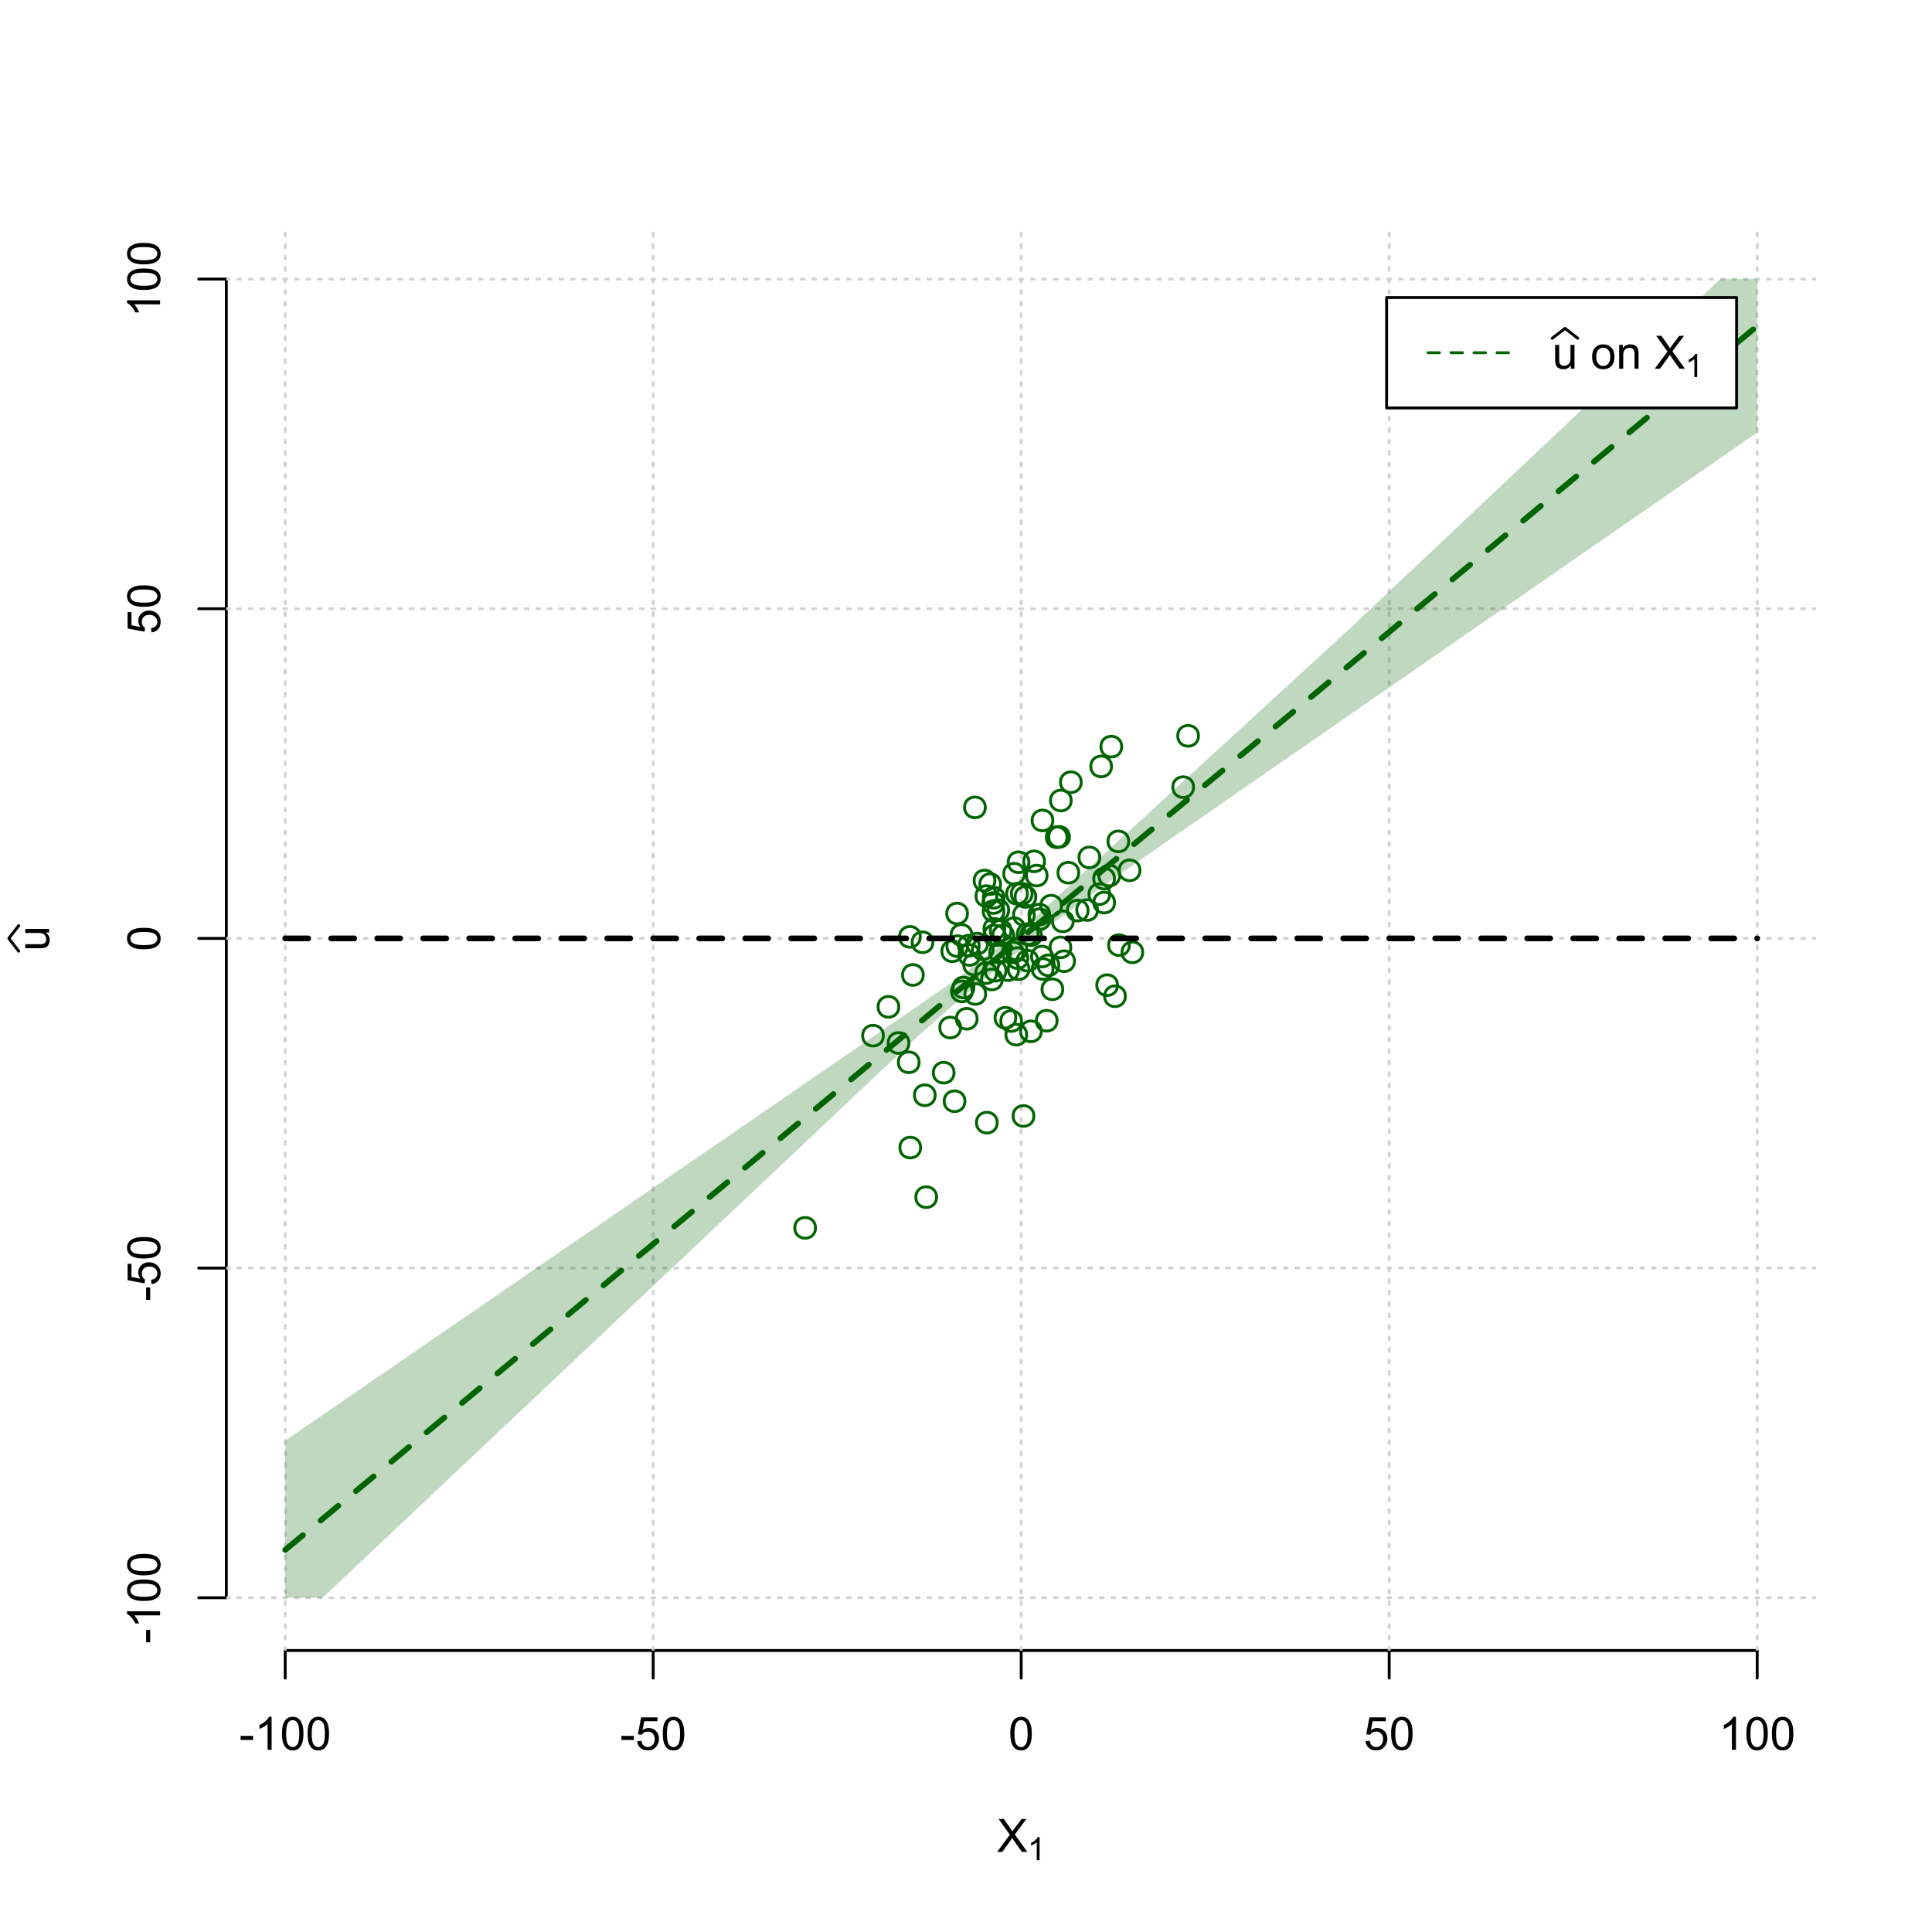 <?xml version="1.0" encoding="UTF-8"?>
<svg xmlns="http://www.w3.org/2000/svg" xmlns:xlink="http://www.w3.org/1999/xlink" width="504pt" height="504pt" viewBox="0 0 504 504" version="1.1">
<defs>
<g>
<symbol overflow="visible" id="glyph0-0">
<path style="stroke:none;" d="M 1.5 0 L 1.5 -7.5 L 7.5 -7.5 L 7.5 0 Z M 1.688 -0.188 L 7.312 -0.188 L 7.312 -7.312 L 1.688 -7.312 Z M 1.688 -0.188 "/>
</symbol>
<symbol overflow="visible" id="glyph0-1">
<path style="stroke:none;" d="M 0.055 0 L 3.375 -4.477 L 0.445 -8.59 L 1.797 -8.59 L 3.359 -6.387 C 3.68 -5.93 3.91 -5.578 4.047 -5.332 C 4.238 -5.645 4.465 -5.969 4.727 -6.312 L 6.457 -8.59 L 7.695 -8.59 L 4.676 -4.539 L 7.93 0 L 6.523 0 L 4.359 -3.062 C 4.238 -3.238 4.113 -3.43 3.984 -3.641 C 3.789 -3.324 3.652 -3.109 3.574 -2.992 L 1.418 0 Z M 0.055 0 "/>
</symbol>
<symbol overflow="visible" id="glyph0-2">
<path style="stroke:none;" d="M 0.383 -2.578 L 0.383 -3.641 L 3.621 -3.641 L 3.621 -2.578 Z M 0.383 -2.578 "/>
</symbol>
<symbol overflow="visible" id="glyph0-3">
<path style="stroke:none;" d="M 4.469 0 L 3.414 0 L 3.414 -6.719 C 3.16 -6.477 2.828 -6.234 2.414 -5.996 C 2 -5.75 1.629 -5.57 1.305 -5.449 L 1.305 -6.469 C 1.895 -6.742 2.41 -7.078 2.852 -7.477 C 3.293 -7.871 3.605 -8.254 3.789 -8.625 L 4.469 -8.625 Z M 4.469 0 "/>
</symbol>
<symbol overflow="visible" id="glyph0-4">
<path style="stroke:none;" d="M 0.5 -4.234 C 0.496 -5.246 0.602 -6.062 0.812 -6.688 C 1.02 -7.305 1.328 -7.785 1.742 -8.121 C 2.148 -8.457 2.668 -8.625 3.297 -8.625 C 3.758 -8.625 4.164 -8.531 4.512 -8.348 C 4.855 -8.16 5.141 -7.891 5.371 -7.543 C 5.594 -7.191 5.773 -6.766 5.906 -6.266 C 6.035 -5.762 6.098 -5.086 6.102 -4.234 C 6.098 -3.227 5.996 -2.414 5.789 -1.797 C 5.578 -1.176 5.266 -0.695 4.859 -0.359 C 4.445 -0.02 3.926 0.145 3.297 0.148 C 2.465 0.145 1.816 -0.148 1.348 -0.742 C 0.781 -1.457 0.496 -2.621 0.5 -4.234 Z M 1.582 -4.234 C 1.582 -2.824 1.746 -1.887 2.074 -1.418 C 2.402 -0.949 2.809 -0.715 3.297 -0.719 C 3.777 -0.715 4.184 -0.949 4.52 -1.422 C 4.848 -1.887 5.016 -2.824 5.016 -4.234 C 5.016 -5.648 4.848 -6.59 4.52 -7.055 C 4.184 -7.516 3.773 -7.746 3.289 -7.75 C 2.801 -7.746 2.414 -7.543 2.125 -7.137 C 1.762 -6.613 1.582 -5.645 1.582 -4.234 Z M 1.582 -4.234 "/>
</symbol>
<symbol overflow="visible" id="glyph0-5">
<path style="stroke:none;" d="M 0.5 -2.25 L 1.605 -2.344 C 1.684 -1.805 1.871 -1.398 2.176 -1.125 C 2.473 -0.852 2.836 -0.715 3.258 -0.719 C 3.766 -0.715 4.195 -0.906 4.547 -1.293 C 4.898 -1.672 5.074 -2.18 5.074 -2.82 C 5.074 -3.414 4.902 -3.891 4.566 -4.242 C 4.227 -4.59 3.785 -4.762 3.242 -4.766 C 2.898 -4.762 2.594 -4.684 2.32 -4.531 C 2.047 -4.375 1.832 -4.176 1.676 -3.93 L 0.688 -4.062 L 1.516 -8.473 L 5.789 -8.473 L 5.789 -7.465 L 2.359 -7.465 L 1.898 -5.156 C 2.414 -5.516 2.953 -5.695 3.523 -5.695 C 4.27 -5.695 4.902 -5.434 5.422 -4.914 C 5.934 -4.395 6.191 -3.727 6.195 -2.914 C 6.191 -2.133 5.965 -1.461 5.516 -0.898 C 4.961 -0.199 4.211 0.145 3.258 0.148 C 2.477 0.145 1.836 -0.07 1.344 -0.508 C 0.844 -0.941 0.562 -1.523 0.5 -2.25 Z M 0.5 -2.25 "/>
</symbol>
<symbol overflow="visible" id="glyph0-6">
<path style="stroke:none;" d="M 4.867 0 L 4.867 -0.914 C 4.379 -0.211 3.723 0.141 2.895 0.141 C 2.527 0.141 2.184 0.07 1.867 -0.07 C 1.547 -0.211 1.309 -0.387 1.156 -0.602 C 1 -0.812 0.895 -1.074 0.832 -1.383 C 0.785 -1.59 0.762 -1.918 0.766 -2.367 L 0.766 -6.223 L 1.82 -6.223 L 1.82 -2.773 C 1.816 -2.219 1.84 -1.848 1.887 -1.656 C 1.949 -1.379 2.09 -1.16 2.309 -1.004 C 2.523 -0.84 2.789 -0.762 3.105 -0.766 C 3.418 -0.762 3.715 -0.844 3.996 -1.008 C 4.273 -1.172 4.469 -1.391 4.586 -1.672 C 4.699 -1.949 4.758 -2.355 4.758 -2.891 L 4.758 -6.223 L 5.812 -6.223 L 5.812 0 Z M 4.867 0 "/>
</symbol>
<symbol overflow="visible" id="glyph0-7">
<path style="stroke:none;" d=""/>
</symbol>
<symbol overflow="visible" id="glyph0-8">
<path style="stroke:none;" d="M 0.398 -3.109 C 0.398 -4.262 0.719 -5.117 1.359 -5.672 C 1.895 -6.133 2.547 -6.363 3.316 -6.363 C 4.172 -6.363 4.871 -6.082 5.414 -5.52 C 5.953 -4.957 6.223 -4.184 6.227 -3.199 C 6.223 -2.398 6.102 -1.766 5.867 -1.309 C 5.625 -0.848 5.277 -0.492 4.82 -0.238 C 4.359 0.016 3.859 0.141 3.316 0.141 C 2.441 0.141 1.734 -0.137 1.203 -0.695 C 0.664 -1.254 0.398 -2.059 0.398 -3.109 Z M 1.484 -3.109 C 1.48 -2.309 1.656 -1.711 2.004 -1.32 C 2.348 -0.922 2.785 -0.727 3.316 -0.727 C 3.84 -0.727 4.273 -0.926 4.621 -1.324 C 4.969 -1.723 5.145 -2.328 5.145 -3.148 C 5.145 -3.914 4.969 -4.496 4.617 -4.895 C 4.266 -5.289 3.832 -5.488 3.316 -5.492 C 2.785 -5.488 2.348 -5.293 2.004 -4.898 C 1.656 -4.5 1.48 -3.902 1.484 -3.109 Z M 1.484 -3.109 "/>
</symbol>
<symbol overflow="visible" id="glyph0-9">
<path style="stroke:none;" d="M 0.789 0 L 0.789 -6.223 L 1.742 -6.223 L 1.742 -5.336 C 2.195 -6.02 2.855 -6.363 3.719 -6.363 C 4.09 -6.363 4.434 -6.293 4.754 -6.16 C 5.066 -6.023 5.305 -5.848 5.461 -5.633 C 5.617 -5.41 5.727 -5.152 5.789 -4.852 C 5.828 -4.656 5.848 -4.312 5.848 -3.828 L 5.848 0 L 4.793 0 L 4.793 -3.785 C 4.793 -4.215 4.75 -4.535 4.668 -4.75 C 4.586 -4.961 4.441 -5.129 4.234 -5.258 C 4.023 -5.383 3.777 -5.449 3.5 -5.449 C 3.047 -5.449 2.66 -5.305 2.332 -5.02 C 2.004 -4.734 1.84 -4.195 1.844 -3.398 L 1.844 0 Z M 0.789 0 "/>
</symbol>
<symbol overflow="visible" id="glyph1-0">
<path style="stroke:none;" d="M 1.051 0 L 1.051 -5.25 L 5.25 -5.25 L 5.25 0 Z M 1.18 -0.133 L 5.117 -0.133 L 5.117 -5.117 L 1.18 -5.117 Z M 1.18 -0.133 "/>
</symbol>
<symbol overflow="visible" id="glyph1-1">
<path style="stroke:none;" d="M 3.129 0 L 2.391 0 L 2.391 -4.703 C 2.211 -4.531 1.977 -4.363 1.691 -4.195 C 1.398 -4.023 1.141 -3.895 0.914 -3.812 L 0.914 -4.527 C 1.328 -4.719 1.688 -4.953 1.996 -5.234 C 2.305 -5.508 2.523 -5.777 2.652 -6.039 L 3.129 -6.039 Z M 3.129 0 "/>
</symbol>
<symbol overflow="visible" id="glyph2-0">
<path style="stroke:none;" d="M 0 -1.5 L -7.5 -1.5 L -7.5 -7.5 L 0 -7.5 Z M -0.188 -1.688 L -0.188 -7.312 L -7.312 -7.312 L -7.312 -1.688 Z M -0.188 -1.688 "/>
</symbol>
<symbol overflow="visible" id="glyph2-1">
<path style="stroke:none;" d="M 0 -4.867 L -0.914 -4.867 C -0.211 -4.379 0.141 -3.723 0.141 -2.895 C 0.141 -2.527 0.07 -2.184 -0.07 -1.867 C -0.211 -1.547 -0.387 -1.309 -0.598 -1.156 C -0.809 -1 -1.07 -0.895 -1.383 -0.832 C -1.59 -0.789 -1.918 -0.766 -2.367 -0.77 L -6.223 -0.77 L -6.223 -1.824 L -2.773 -1.824 C -2.219 -1.82 -1.848 -1.844 -1.656 -1.887 C -1.379 -1.949 -1.16 -2.09 -1.004 -2.309 C -0.84 -2.523 -0.762 -2.789 -0.766 -3.105 C -0.762 -3.418 -0.844 -3.715 -1.008 -3.996 C -1.172 -4.273 -1.391 -4.469 -1.672 -4.586 C -1.945 -4.699 -2.352 -4.758 -2.887 -4.758 L -6.223 -4.758 L -6.223 -5.812 L 0 -5.812 Z M 0 -4.867 "/>
</symbol>
<symbol overflow="visible" id="glyph2-2">
<path style="stroke:none;" d="M -2.578 -0.383 L -3.641 -0.383 L -3.641 -3.621 L -2.578 -3.621 Z M -2.578 -0.383 "/>
</symbol>
<symbol overflow="visible" id="glyph2-3">
<path style="stroke:none;" d="M 0 -4.469 L 0 -3.414 L -6.719 -3.418 C -6.477 -3.16 -6.234 -2.828 -5.996 -2.418 C -5.75 -2.004 -5.57 -1.633 -5.449 -1.309 L -6.469 -1.309 C -6.742 -1.895 -7.078 -2.41 -7.477 -2.852 C -7.871 -3.293 -8.254 -3.605 -8.625 -3.793 L -8.625 -4.473 Z M 0 -4.469 "/>
</symbol>
<symbol overflow="visible" id="glyph2-4">
<path style="stroke:none;" d="M -4.234 -0.5 C -5.246 -0.496 -6.062 -0.602 -6.688 -0.812 C -7.305 -1.02 -7.785 -1.328 -8.121 -1.742 C -8.457 -2.152 -8.625 -2.672 -8.625 -3.301 C -8.625 -3.758 -8.531 -4.164 -8.348 -4.512 C -8.16 -4.859 -7.891 -5.145 -7.543 -5.371 C -7.191 -5.594 -6.766 -5.773 -6.266 -5.906 C -5.762 -6.035 -5.086 -6.098 -4.234 -6.102 C -3.223 -6.098 -2.41 -5.996 -1.793 -5.789 C -1.176 -5.578 -0.695 -5.266 -0.359 -4.859 C -0.02 -4.445 0.145 -3.926 0.148 -3.297 C 0.145 -2.465 -0.148 -1.816 -0.742 -1.348 C -1.457 -0.781 -2.621 -0.496 -4.234 -0.5 Z M -4.234 -1.582 C -2.824 -1.582 -1.887 -1.746 -1.418 -2.074 C -0.949 -2.402 -0.715 -2.809 -0.719 -3.297 C -0.715 -3.777 -0.949 -4.184 -1.422 -4.52 C -1.887 -4.848 -2.824 -5.016 -4.234 -5.016 C -5.648 -5.016 -6.59 -4.848 -7.055 -4.52 C -7.516 -4.188 -7.746 -3.777 -7.75 -3.289 C -7.746 -2.801 -7.543 -2.414 -7.137 -2.129 C -6.613 -1.762 -5.645 -1.582 -4.234 -1.582 Z M -4.234 -1.582 "/>
</symbol>
<symbol overflow="visible" id="glyph2-5">
<path style="stroke:none;" d="M -2.25 -0.5 L -2.344 -1.605 C -1.805 -1.684 -1.398 -1.871 -1.125 -2.176 C -0.852 -2.473 -0.715 -2.836 -0.719 -3.258 C -0.715 -3.766 -0.906 -4.195 -1.293 -4.547 C -1.672 -4.898 -2.18 -5.074 -2.816 -5.074 C -3.414 -5.074 -3.891 -4.902 -4.242 -4.566 C -4.59 -4.227 -4.762 -3.785 -4.766 -3.242 C -4.762 -2.898 -4.684 -2.594 -4.531 -2.32 C -4.375 -2.047 -4.176 -1.832 -3.93 -1.676 L -4.062 -0.688 L -8.473 -1.52 L -8.473 -5.789 L -7.465 -5.789 L -7.465 -2.363 L -5.156 -1.898 C -5.516 -2.414 -5.695 -2.953 -5.695 -3.523 C -5.695 -4.27 -5.434 -4.902 -4.914 -5.422 C -4.395 -5.934 -3.727 -6.191 -2.91 -6.195 C -2.133 -6.191 -1.461 -5.965 -0.895 -5.516 C -0.199 -4.961 0.145 -4.211 0.148 -3.258 C 0.145 -2.477 -0.07 -1.836 -0.508 -1.344 C -0.941 -0.848 -1.523 -0.566 -2.25 -0.5 Z M -2.25 -0.5 "/>
</symbol>
</g>
<clipPath id="clip1">
  <path d="M 74 59.039 L 75 59.039 L 75 430.559 L 74 430.559 Z M 74 59.039 "/>
</clipPath>
<clipPath id="clip2">
  <path d="M 170 59.039 L 171 59.039 L 171 430.559 L 170 430.559 Z M 170 59.039 "/>
</clipPath>
<clipPath id="clip3">
  <path d="M 266 59.039 L 267 59.039 L 267 430.559 L 266 430.559 Z M 266 59.039 "/>
</clipPath>
<clipPath id="clip4">
  <path d="M 362 59.039 L 363 59.039 L 363 430.559 L 362 430.559 Z M 362 59.039 "/>
</clipPath>
<clipPath id="clip5">
  <path d="M 458 59.039 L 459 59.039 L 459 430.559 L 458 430.559 Z M 458 59.039 "/>
</clipPath>
<clipPath id="clip6">
  <path d="M 59.039 416 L 473.758 416 L 473.758 418 L 59.039 418 Z M 59.039 416 "/>
</clipPath>
<clipPath id="clip7">
  <path d="M 59.039 330 L 473.758 330 L 473.758 332 L 59.039 332 Z M 59.039 330 "/>
</clipPath>
<clipPath id="clip8">
  <path d="M 59.039 244 L 473.758 244 L 473.758 246 L 59.039 246 Z M 59.039 244 "/>
</clipPath>
<clipPath id="clip9">
  <path d="M 59.039 158 L 473.758 158 L 473.758 160 L 59.039 160 Z M 59.039 158 "/>
</clipPath>
<clipPath id="clip10">
  <path d="M 59.039 72 L 473.758 72 L 473.758 74 L 59.039 74 Z M 59.039 72 "/>
</clipPath>
</defs>
<g id="surface5916">
<rect x="0" y="0" width="504" height="504" style="fill:rgb(100%,100%,100%);fill-opacity:1;stroke:none;"/>
<g style="fill:rgb(0%,0%,0%);fill-opacity:1;">
  <use xlink:href="#glyph0-1" x="260.062" y="483.102"/>
</g>
<g style="fill:rgb(0%,0%,0%);fill-opacity:1;">
  <use xlink:href="#glyph1-1" x="268.066" y="485.281"/>
</g>
<g style="fill:rgb(0%,0%,0%);fill-opacity:1;">
  <use xlink:href="#glyph2-1" x="12.82" y="248.137"/>
</g>
<path style="fill:none;stroke-width:0.75;stroke-linecap:round;stroke-linejoin:round;stroke:rgb(0%,0%,0%);stroke-opacity:1;stroke-miterlimit:10;" d="M 4.879 248.137 L 2.301 244.801 L 4.879 241.465 "/>
<path style="fill:none;stroke-width:0.75;stroke-linecap:round;stroke-linejoin:round;stroke:rgb(0%,0%,0%);stroke-opacity:1;stroke-miterlimit:10;" d="M 74.398 430.559 L 458.398 430.559 "/>
<path style="fill:none;stroke-width:0.75;stroke-linecap:round;stroke-linejoin:round;stroke:rgb(0%,0%,0%);stroke-opacity:1;stroke-miterlimit:10;" d="M 74.398 430.559 L 74.398 437.762 "/>
<path style="fill:none;stroke-width:0.75;stroke-linecap:round;stroke-linejoin:round;stroke:rgb(0%,0%,0%);stroke-opacity:1;stroke-miterlimit:10;" d="M 170.398 430.559 L 170.398 437.762 "/>
<path style="fill:none;stroke-width:0.75;stroke-linecap:round;stroke-linejoin:round;stroke:rgb(0%,0%,0%);stroke-opacity:1;stroke-miterlimit:10;" d="M 266.398 430.559 L 266.398 437.762 "/>
<path style="fill:none;stroke-width:0.75;stroke-linecap:round;stroke-linejoin:round;stroke:rgb(0%,0%,0%);stroke-opacity:1;stroke-miterlimit:10;" d="M 362.398 430.559 L 362.398 437.762 "/>
<path style="fill:none;stroke-width:0.75;stroke-linecap:round;stroke-linejoin:round;stroke:rgb(0%,0%,0%);stroke-opacity:1;stroke-miterlimit:10;" d="M 458.398 430.559 L 458.398 437.762 "/>
<g style="fill:rgb(0%,0%,0%);fill-opacity:1;">
  <use xlink:href="#glyph0-2" x="62.391" y="456.48"/>
  <use xlink:href="#glyph0-3" x="66.387" y="456.48"/>
  <use xlink:href="#glyph0-4" x="73.061" y="456.48"/>
  <use xlink:href="#glyph0-4" x="79.734" y="456.48"/>
</g>
<g style="fill:rgb(0%,0%,0%);fill-opacity:1;">
  <use xlink:href="#glyph0-2" x="161.727" y="456.48"/>
  <use xlink:href="#glyph0-5" x="165.723" y="456.48"/>
  <use xlink:href="#glyph0-4" x="172.396" y="456.48"/>
</g>
<g style="fill:rgb(0%,0%,0%);fill-opacity:1;">
  <use xlink:href="#glyph0-4" x="263.062" y="456.48"/>
</g>
<g style="fill:rgb(0%,0%,0%);fill-opacity:1;">
  <use xlink:href="#glyph0-5" x="355.727" y="456.48"/>
  <use xlink:href="#glyph0-4" x="362.4" y="456.48"/>
</g>
<g style="fill:rgb(0%,0%,0%);fill-opacity:1;">
  <use xlink:href="#glyph0-3" x="448.387" y="456.48"/>
  <use xlink:href="#glyph0-4" x="455.061" y="456.48"/>
  <use xlink:href="#glyph0-4" x="461.734" y="456.48"/>
</g>
<path style="fill:none;stroke-width:0.75;stroke-linecap:round;stroke-linejoin:round;stroke:rgb(0%,0%,0%);stroke-opacity:1;stroke-miterlimit:10;" d="M 59.039 416.801 L 59.039 72.801 "/>
<path style="fill:none;stroke-width:0.75;stroke-linecap:round;stroke-linejoin:round;stroke:rgb(0%,0%,0%);stroke-opacity:1;stroke-miterlimit:10;" d="M 59.039 416.801 L 51.84 416.801 "/>
<path style="fill:none;stroke-width:0.75;stroke-linecap:round;stroke-linejoin:round;stroke:rgb(0%,0%,0%);stroke-opacity:1;stroke-miterlimit:10;" d="M 59.039 330.801 L 51.84 330.801 "/>
<path style="fill:none;stroke-width:0.75;stroke-linecap:round;stroke-linejoin:round;stroke:rgb(0%,0%,0%);stroke-opacity:1;stroke-miterlimit:10;" d="M 59.039 244.801 L 51.84 244.801 "/>
<path style="fill:none;stroke-width:0.75;stroke-linecap:round;stroke-linejoin:round;stroke:rgb(0%,0%,0%);stroke-opacity:1;stroke-miterlimit:10;" d="M 59.039 158.801 L 51.84 158.801 "/>
<path style="fill:none;stroke-width:0.75;stroke-linecap:round;stroke-linejoin:round;stroke:rgb(0%,0%,0%);stroke-opacity:1;stroke-miterlimit:10;" d="M 59.039 72.801 L 51.84 72.801 "/>
<g style="fill:rgb(0%,0%,0%);fill-opacity:1;">
  <use xlink:href="#glyph2-2" x="41.762" y="428.809"/>
  <use xlink:href="#glyph2-3" x="41.762" y="424.812"/>
  <use xlink:href="#glyph2-4" x="41.762" y="418.139"/>
  <use xlink:href="#glyph2-4" x="41.762" y="411.465"/>
</g>
<g style="fill:rgb(0%,0%,0%);fill-opacity:1;">
  <use xlink:href="#glyph2-2" x="41.762" y="339.473"/>
  <use xlink:href="#glyph2-5" x="41.762" y="335.477"/>
  <use xlink:href="#glyph2-4" x="41.762" y="328.803"/>
</g>
<g style="fill:rgb(0%,0%,0%);fill-opacity:1;">
  <use xlink:href="#glyph2-4" x="41.762" y="248.137"/>
</g>
<g style="fill:rgb(0%,0%,0%);fill-opacity:1;">
  <use xlink:href="#glyph2-5" x="41.762" y="165.473"/>
  <use xlink:href="#glyph2-4" x="41.762" y="158.799"/>
</g>
<g style="fill:rgb(0%,0%,0%);fill-opacity:1;">
  <use xlink:href="#glyph2-3" x="41.762" y="82.812"/>
  <use xlink:href="#glyph2-4" x="41.762" y="76.139"/>
  <use xlink:href="#glyph2-4" x="41.762" y="69.465"/>
</g>
<g clip-path="url(#clip1)" clip-rule="nonzero">
<path style="fill:none;stroke-width:0.75;stroke-linecap:round;stroke-linejoin:round;stroke:rgb(82.745%,82.745%,82.745%);stroke-opacity:1;stroke-dasharray:0.75,2.25;stroke-miterlimit:10;" d="M 74.398 430.559 L 74.398 59.039 "/>
</g>
<g clip-path="url(#clip2)" clip-rule="nonzero">
<path style="fill:none;stroke-width:0.75;stroke-linecap:round;stroke-linejoin:round;stroke:rgb(82.745%,82.745%,82.745%);stroke-opacity:1;stroke-dasharray:0.75,2.25;stroke-miterlimit:10;" d="M 170.398 430.559 L 170.398 59.039 "/>
</g>
<g clip-path="url(#clip3)" clip-rule="nonzero">
<path style="fill:none;stroke-width:0.75;stroke-linecap:round;stroke-linejoin:round;stroke:rgb(82.745%,82.745%,82.745%);stroke-opacity:1;stroke-dasharray:0.75,2.25;stroke-miterlimit:10;" d="M 266.398 430.559 L 266.398 59.039 "/>
</g>
<g clip-path="url(#clip4)" clip-rule="nonzero">
<path style="fill:none;stroke-width:0.75;stroke-linecap:round;stroke-linejoin:round;stroke:rgb(82.745%,82.745%,82.745%);stroke-opacity:1;stroke-dasharray:0.75,2.25;stroke-miterlimit:10;" d="M 362.398 430.559 L 362.398 59.039 "/>
</g>
<g clip-path="url(#clip5)" clip-rule="nonzero">
<path style="fill:none;stroke-width:0.75;stroke-linecap:round;stroke-linejoin:round;stroke:rgb(82.745%,82.745%,82.745%);stroke-opacity:1;stroke-dasharray:0.75,2.25;stroke-miterlimit:10;" d="M 458.398 430.559 L 458.398 59.039 "/>
</g>
<g clip-path="url(#clip6)" clip-rule="nonzero">
<path style="fill:none;stroke-width:0.75;stroke-linecap:round;stroke-linejoin:round;stroke:rgb(82.745%,82.745%,82.745%);stroke-opacity:1;stroke-dasharray:0.75,2.25;stroke-miterlimit:10;" d="M 59.039 416.801 L 473.762 416.801 "/>
</g>
<g clip-path="url(#clip7)" clip-rule="nonzero">
<path style="fill:none;stroke-width:0.75;stroke-linecap:round;stroke-linejoin:round;stroke:rgb(82.745%,82.745%,82.745%);stroke-opacity:1;stroke-dasharray:0.75,2.25;stroke-miterlimit:10;" d="M 59.039 330.801 L 473.762 330.801 "/>
</g>
<g clip-path="url(#clip8)" clip-rule="nonzero">
<path style="fill:none;stroke-width:0.75;stroke-linecap:round;stroke-linejoin:round;stroke:rgb(82.745%,82.745%,82.745%);stroke-opacity:1;stroke-dasharray:0.75,2.25;stroke-miterlimit:10;" d="M 59.039 244.801 L 473.762 244.801 "/>
</g>
<g clip-path="url(#clip9)" clip-rule="nonzero">
<path style="fill:none;stroke-width:0.75;stroke-linecap:round;stroke-linejoin:round;stroke:rgb(82.745%,82.745%,82.745%);stroke-opacity:1;stroke-dasharray:0.75,2.25;stroke-miterlimit:10;" d="M 59.039 158.801 L 473.762 158.801 "/>
</g>
<g clip-path="url(#clip10)" clip-rule="nonzero">
<path style="fill:none;stroke-width:0.75;stroke-linecap:round;stroke-linejoin:round;stroke:rgb(82.745%,82.745%,82.745%);stroke-opacity:1;stroke-dasharray:0.75,2.25;stroke-miterlimit:10;" d="M 59.039 72.801 L 473.762 72.801 "/>
</g>
<path style=" stroke:none;fill-rule:nonzero;fill:rgb(0%,39.216%,0%);fill-opacity:0.251;" d="M 74.398 416.801 L 74.398 375.824 L 76.32 374.504 L 78.238 373.184 L 80.16 371.863 L 82.078 370.547 L 85.922 367.906 L 87.84 366.586 L 89.762 365.266 L 91.68 363.949 L 93.602 362.629 L 95.52 361.309 L 97.441 359.988 L 99.359 358.668 L 101.281 357.352 L 103.199 356.031 L 105.121 354.711 L 107.039 353.391 L 108.961 352.07 L 110.879 350.754 L 112.801 349.434 L 114.719 348.113 L 116.641 346.793 L 118.559 345.473 L 120.48 344.156 L 122.398 342.836 L 124.32 341.516 L 126.238 340.195 L 128.16 338.875 L 130.078 337.559 L 133.922 334.918 L 135.84 333.598 L 137.762 332.277 L 139.68 330.957 L 141.602 329.641 L 143.52 328.32 L 145.441 327 L 147.359 325.68 L 149.281 324.359 L 151.199 323.043 L 153.121 321.723 L 155.039 320.402 L 156.961 319.082 L 158.879 317.762 L 160.801 316.445 L 162.719 315.125 L 164.641 313.805 L 166.559 312.484 L 168.48 311.164 L 170.398 309.848 L 172.32 308.527 L 174.238 307.207 L 176.16 305.887 L 178.078 304.566 L 180 303.25 L 181.922 301.93 L 183.84 300.609 L 185.762 299.289 L 187.68 297.969 L 189.602 296.652 L 191.52 295.332 L 193.441 294.012 L 195.359 292.691 L 197.281 291.371 L 199.199 290.051 L 201.121 288.734 L 203.039 287.414 L 204.961 286.094 L 206.879 284.773 L 208.801 283.453 L 210.719 282.137 L 212.641 280.816 L 214.559 279.496 L 216.48 278.176 L 218.398 276.855 L 220.32 275.539 L 222.238 274.219 L 224.16 272.898 L 226.078 271.578 L 228 270.258 L 229.922 268.941 L 231.84 267.621 L 233.762 266.301 L 235.68 264.98 L 237.602 263.66 L 239.52 262.344 L 241.441 261.023 L 243.359 259.703 L 245.281 258.383 L 247.199 257.062 L 249.121 255.746 L 251.039 254.336 L 252.961 252.84 L 254.879 251.344 L 256.801 249.848 L 258.719 248.352 L 260.641 246.855 L 262.559 245.355 L 264.48 243.859 L 266.398 242.363 L 268.32 240.84 L 270.238 239.078 L 272.16 237.316 L 274.078 235.555 L 276 233.797 L 277.922 232.035 L 279.84 230.273 L 281.762 228.512 L 283.68 226.754 L 285.602 224.992 L 287.52 223.23 L 289.441 221.469 L 291.359 219.711 L 293.281 217.949 L 295.199 216.188 L 297.121 214.426 L 299.039 212.668 L 300.961 210.906 L 302.879 209.145 L 304.801 207.383 L 306.719 205.625 L 308.641 203.863 L 310.559 202.102 L 312.48 200.34 L 314.398 198.582 L 316.32 196.82 L 318.238 195.059 L 320.16 193.297 L 322.078 191.539 L 325.922 188.016 L 327.84 186.254 L 329.762 184.496 L 331.68 182.734 L 333.602 180.973 L 335.52 179.211 L 337.441 177.453 L 339.359 175.691 L 341.281 173.93 L 343.199 172.168 L 345.121 170.41 L 347.039 168.648 L 348.961 166.887 L 350.879 165.125 L 352.801 163.336 L 354.719 161.523 L 356.641 159.711 L 358.559 157.898 L 360.48 156.09 L 362.398 154.277 L 364.32 152.465 L 366.238 150.652 L 368.16 148.844 L 370.078 147.031 L 373.922 143.406 L 375.84 141.594 L 377.762 139.785 L 379.68 137.973 L 381.602 136.16 L 383.52 134.348 L 385.441 132.539 L 387.359 130.727 L 389.281 128.914 L 391.199 127.102 L 393.121 125.289 L 395.039 123.48 L 396.961 121.668 L 398.879 119.855 L 400.801 118.043 L 402.719 116.23 L 404.641 114.422 L 406.559 112.609 L 408.48 110.797 L 410.398 108.984 L 412.32 107.176 L 414.238 105.363 L 416.16 103.551 L 418.078 101.738 L 420 99.926 L 421.922 98.117 L 423.84 96.305 L 425.762 94.492 L 427.68 92.68 L 429.602 90.867 L 431.52 89.059 L 433.441 87.246 L 435.359 85.434 L 437.281 83.621 L 439.199 81.812 L 441.121 80 L 443.039 78.188 L 444.961 76.375 L 446.879 74.562 L 448.801 72.801 L 458.398 72.801 L 458.398 112.836 L 456.48 114.164 L 454.559 115.496 L 452.641 116.824 L 450.719 118.156 L 448.801 119.484 L 446.879 120.812 L 444.961 122.145 L 443.039 123.473 L 441.121 124.805 L 439.199 126.133 L 437.281 127.465 L 435.359 128.793 L 433.441 130.125 L 431.52 131.453 L 429.602 132.785 L 427.68 134.113 L 425.762 135.445 L 423.84 136.773 L 421.922 138.105 L 420 139.434 L 418.078 140.766 L 416.16 142.094 L 414.238 143.426 L 412.32 144.754 L 410.398 146.082 L 408.48 147.414 L 406.559 148.742 L 404.641 150.074 L 402.719 151.402 L 400.801 152.734 L 398.879 154.062 L 396.961 155.395 L 395.039 156.723 L 393.121 158.055 L 391.199 159.383 L 389.281 160.715 L 387.359 162.043 L 385.441 163.375 L 383.52 164.703 L 381.602 166.035 L 379.68 167.363 L 377.762 168.695 L 375.84 170.023 L 373.922 171.352 L 372 172.684 L 370.078 174.012 L 368.16 175.344 L 366.238 176.672 L 364.32 178.004 L 362.398 179.332 L 360.48 180.664 L 358.559 181.992 L 356.641 183.324 L 354.719 184.652 L 352.801 185.984 L 350.879 187.312 L 348.961 188.645 L 347.039 189.973 L 345.121 191.305 L 343.199 192.633 L 341.281 193.965 L 339.359 195.293 L 337.441 196.621 L 335.52 197.953 L 333.602 199.281 L 331.68 200.613 L 329.762 201.941 L 327.84 203.273 L 325.922 204.602 L 324 205.934 L 322.078 207.262 L 320.16 208.594 L 318.238 209.922 L 316.32 211.254 L 314.398 212.582 L 312.48 213.914 L 310.559 215.242 L 308.641 216.574 L 306.719 217.902 L 304.801 219.234 L 302.879 220.562 L 300.961 221.895 L 299.039 223.223 L 297.121 224.551 L 295.199 225.883 L 293.281 227.211 L 291.359 228.543 L 289.441 229.941 L 287.52 231.355 L 285.602 232.773 L 283.68 234.188 L 281.762 235.605 L 279.84 237.02 L 277.922 238.434 L 276 239.852 L 274.078 241.309 L 272.16 242.879 L 270.238 244.445 L 268.32 246.016 L 266.398 247.586 L 264.48 249.152 L 262.559 250.723 L 260.641 252.289 L 258.719 253.859 L 256.801 255.43 L 254.879 256.996 L 252.961 258.566 L 251.039 260.137 L 249.121 261.77 L 247.199 263.465 L 245.281 265.156 L 243.359 266.852 L 241.441 268.547 L 239.52 270.238 L 237.602 272.035 L 235.68 273.848 L 233.762 275.656 L 231.84 277.469 L 229.922 279.281 L 226.078 282.906 L 224.16 284.715 L 222.238 286.527 L 220.32 288.34 L 218.398 290.152 L 216.48 291.965 L 214.559 293.773 L 212.641 295.586 L 210.719 297.398 L 208.801 299.211 L 206.879 301.02 L 204.961 302.832 L 203.039 304.645 L 201.121 306.457 L 199.199 308.27 L 197.281 310.078 L 195.359 311.891 L 193.441 313.703 L 191.52 315.516 L 189.602 317.328 L 187.68 319.137 L 185.762 320.949 L 183.84 322.762 L 181.922 324.574 L 180 326.383 L 178.078 328.195 L 176.16 330.008 L 174.238 331.82 L 172.32 333.633 L 170.398 335.441 L 168.48 337.254 L 166.559 339.066 L 164.641 340.879 L 162.719 342.691 L 160.801 344.5 L 158.879 346.312 L 156.961 348.125 L 155.039 349.938 L 153.121 351.746 L 151.199 353.559 L 149.281 355.371 L 147.359 357.184 L 145.441 358.996 L 143.52 360.805 L 141.602 362.617 L 139.68 364.43 L 137.762 366.242 L 135.84 368.051 L 133.922 369.863 L 130.078 373.488 L 128.16 375.301 L 126.238 377.109 L 124.32 378.922 L 122.398 380.734 L 120.48 382.547 L 118.559 384.359 L 116.641 386.168 L 114.719 387.98 L 112.801 389.793 L 110.879 391.605 L 108.961 393.414 L 107.039 395.227 L 105.121 397.039 L 103.199 398.852 L 101.281 400.664 L 99.359 402.473 L 97.441 404.285 L 95.52 406.098 L 93.602 407.91 L 91.68 409.723 L 89.762 411.531 L 87.84 413.344 L 85.922 415.156 L 84 416.801 Z M 74.398 416.801 "/>
<path style="fill:none;stroke-width:0.75;stroke-linecap:round;stroke-linejoin:round;stroke:rgb(0%,39.216%,0%);stroke-opacity:1;stroke-miterlimit:10;" d="M 274.645 214.031 C 274.645 217.633 269.246 217.633 269.246 214.031 C 269.246 210.434 274.645 210.434 274.645 214.031 "/>
<path style="fill:none;stroke-width:0.75;stroke-linecap:round;stroke-linejoin:round;stroke:rgb(0%,39.216%,0%);stroke-opacity:1;stroke-miterlimit:10;" d="M 293.562 259.891 C 293.562 263.492 288.164 263.492 288.164 259.891 C 288.164 256.293 293.562 256.293 293.562 259.891 "/>
<path style="fill:none;stroke-width:0.75;stroke-linecap:round;stroke-linejoin:round;stroke:rgb(0%,39.216%,0%);stroke-opacity:1;stroke-miterlimit:10;" d="M 294.441 219.488 C 294.441 223.09 289.043 223.09 289.043 219.488 C 289.043 215.887 294.441 215.887 294.441 219.488 "/>
<path style="fill:none;stroke-width:0.75;stroke-linecap:round;stroke-linejoin:round;stroke:rgb(0%,39.216%,0%);stroke-opacity:1;stroke-miterlimit:10;" d="M 262.414 253.227 C 262.414 256.828 257.012 256.828 257.012 253.227 C 257.012 249.625 262.414 249.625 262.414 253.227 "/>
<path style="fill:none;stroke-width:0.75;stroke-linecap:round;stroke-linejoin:round;stroke:rgb(0%,39.216%,0%);stroke-opacity:1;stroke-miterlimit:10;" d="M 266.91 248.449 C 266.91 252.051 261.508 252.051 261.508 248.449 C 261.508 244.852 266.91 244.852 266.91 248.449 "/>
<path style="fill:none;stroke-width:0.75;stroke-linecap:round;stroke-linejoin:round;stroke:rgb(0%,39.216%,0%);stroke-opacity:1;stroke-miterlimit:10;" d="M 263.746 242.742 C 263.746 246.344 258.348 246.344 258.348 242.742 C 258.348 239.145 263.746 239.145 263.746 242.742 "/>
<path style="fill:none;stroke-width:0.75;stroke-linecap:round;stroke-linejoin:round;stroke:rgb(0%,39.216%,0%);stroke-opacity:1;stroke-miterlimit:10;" d="M 254.895 265.77 C 254.895 269.367 249.496 269.367 249.496 265.77 C 249.496 262.168 254.895 262.168 254.895 265.77 "/>
<path style="fill:none;stroke-width:0.75;stroke-linecap:round;stroke-linejoin:round;stroke:rgb(0%,39.216%,0%);stroke-opacity:1;stroke-miterlimit:10;" d="M 248.875 279.832 C 248.875 283.434 243.477 283.434 243.477 279.832 C 243.477 276.234 248.875 276.234 248.875 279.832 "/>
<path style="fill:none;stroke-width:0.75;stroke-linecap:round;stroke-linejoin:round;stroke:rgb(0%,39.216%,0%);stroke-opacity:1;stroke-miterlimit:10;" d="M 271.645 269.039 C 271.645 272.637 266.246 272.637 266.246 269.039 C 266.246 265.438 271.645 265.438 271.645 269.039 "/>
<path style="fill:none;stroke-width:0.75;stroke-linecap:round;stroke-linejoin:round;stroke:rgb(0%,39.216%,0%);stroke-opacity:1;stroke-miterlimit:10;" d="M 243.949 285.707 C 243.949 289.309 238.551 289.309 238.551 285.707 C 238.551 282.105 243.949 282.105 243.949 285.707 "/>
<path style="fill:none;stroke-width:0.75;stroke-linecap:round;stroke-linejoin:round;stroke:rgb(0%,39.216%,0%);stroke-opacity:1;stroke-miterlimit:10;" d="M 267.82 269.91 C 267.82 273.508 262.418 273.508 262.418 269.91 C 262.418 266.309 267.82 266.309 267.82 269.91 "/>
<path style="fill:none;stroke-width:0.75;stroke-linecap:round;stroke-linejoin:round;stroke:rgb(0%,39.216%,0%);stroke-opacity:1;stroke-miterlimit:10;" d="M 253.629 258.625 C 253.629 262.227 248.23 262.227 248.23 258.625 C 248.23 255.027 253.629 255.027 253.629 258.625 "/>
<path style="fill:none;stroke-width:0.75;stroke-linecap:round;stroke-linejoin:round;stroke:rgb(0%,39.216%,0%);stroke-opacity:1;stroke-miterlimit:10;" d="M 290.723 229.199 C 290.723 232.801 285.324 232.801 285.324 229.199 C 285.324 225.602 290.723 225.602 290.723 229.199 "/>
<path style="fill:none;stroke-width:0.75;stroke-linecap:round;stroke-linejoin:round;stroke:rgb(0%,39.216%,0%);stroke-opacity:1;stroke-miterlimit:10;" d="M 237.102 272.082 C 237.102 275.684 231.703 275.684 231.703 272.082 C 231.703 268.48 237.102 268.48 237.102 272.082 "/>
<path style="fill:none;stroke-width:0.75;stroke-linecap:round;stroke-linejoin:round;stroke:rgb(0%,39.216%,0%);stroke-opacity:1;stroke-miterlimit:10;" d="M 273.145 228.402 C 273.145 232.004 267.746 232.004 267.746 228.402 C 267.746 224.801 273.145 224.801 273.145 228.402 "/>
<path style="fill:none;stroke-width:0.75;stroke-linecap:round;stroke-linejoin:round;stroke:rgb(0%,39.216%,0%);stroke-opacity:1;stroke-miterlimit:10;" d="M 297.379 227.043 C 297.379 230.641 291.977 230.641 291.977 227.043 C 291.977 223.441 297.379 223.441 297.379 227.043 "/>
<path style="fill:none;stroke-width:0.75;stroke-linecap:round;stroke-linejoin:round;stroke:rgb(0%,39.216%,0%);stroke-opacity:1;stroke-miterlimit:10;" d="M 252.383 238.309 C 252.383 241.906 246.98 241.906 246.98 238.309 C 246.98 234.707 252.383 234.707 252.383 238.309 "/>
<path style="fill:none;stroke-width:0.75;stroke-linecap:round;stroke-linejoin:round;stroke:rgb(0%,39.216%,0%);stroke-opacity:1;stroke-miterlimit:10;" d="M 212.738 320.312 C 212.738 323.914 207.336 323.914 207.336 320.312 C 207.336 316.715 212.738 316.715 212.738 320.312 "/>
<path style="fill:none;stroke-width:0.75;stroke-linecap:round;stroke-linejoin:round;stroke:rgb(0%,39.216%,0%);stroke-opacity:1;stroke-miterlimit:10;" d="M 290.75 235.457 C 290.75 239.055 285.348 239.055 285.348 235.457 C 285.348 231.855 290.75 231.855 290.75 235.457 "/>
<path style="fill:none;stroke-width:0.75;stroke-linecap:round;stroke-linejoin:round;stroke:rgb(0%,39.216%,0%);stroke-opacity:1;stroke-miterlimit:10;" d="M 250.578 268.059 C 250.578 271.656 245.176 271.656 245.176 268.059 C 245.176 264.457 250.578 264.457 250.578 268.059 "/>
<path style="fill:none;stroke-width:0.75;stroke-linecap:round;stroke-linejoin:round;stroke:rgb(0%,39.216%,0%);stroke-opacity:1;stroke-miterlimit:10;" d="M 269.695 291.125 C 269.695 294.727 264.297 294.727 264.297 291.125 C 264.297 287.527 269.695 287.527 269.695 291.125 "/>
<path style="fill:none;stroke-width:0.75;stroke-linecap:round;stroke-linejoin:round;stroke:rgb(0%,39.216%,0%);stroke-opacity:1;stroke-miterlimit:10;" d="M 268.008 233.148 C 268.008 236.746 262.609 236.746 262.609 233.148 C 262.609 229.547 268.008 229.547 268.008 233.148 "/>
<path style="fill:none;stroke-width:0.75;stroke-linecap:round;stroke-linejoin:round;stroke:rgb(0%,39.216%,0%);stroke-opacity:1;stroke-miterlimit:10;" d="M 267.246 227.934 C 267.246 231.531 261.848 231.531 261.848 227.934 C 261.848 224.332 267.246 224.332 267.246 227.934 "/>
<path style="fill:none;stroke-width:0.75;stroke-linecap:round;stroke-linejoin:round;stroke:rgb(0%,39.216%,0%);stroke-opacity:1;stroke-miterlimit:10;" d="M 279.336 247.141 C 279.336 250.742 273.934 250.742 273.934 247.141 C 273.934 243.539 279.336 243.539 279.336 247.141 "/>
<path style="fill:none;stroke-width:0.75;stroke-linecap:round;stroke-linejoin:round;stroke:rgb(0%,39.216%,0%);stroke-opacity:1;stroke-miterlimit:10;" d="M 253.516 243.898 C 253.516 247.496 248.117 247.496 248.117 243.898 C 248.117 240.297 253.516 240.297 253.516 243.898 "/>
<path style="fill:none;stroke-width:0.75;stroke-linecap:round;stroke-linejoin:round;stroke:rgb(0%,39.216%,0%);stroke-opacity:1;stroke-miterlimit:10;" d="M 289.957 199.938 C 289.957 203.539 284.555 203.539 284.555 199.938 C 284.555 196.34 289.957 196.34 289.957 199.938 "/>
<path style="fill:none;stroke-width:0.75;stroke-linecap:round;stroke-linejoin:round;stroke:rgb(0%,39.216%,0%);stroke-opacity:1;stroke-miterlimit:10;" d="M 259.531 229.707 C 259.531 233.309 254.129 233.309 254.129 229.707 C 254.129 226.109 259.531 226.109 259.531 229.707 "/>
<path style="fill:none;stroke-width:0.75;stroke-linecap:round;stroke-linejoin:round;stroke:rgb(0%,39.216%,0%);stroke-opacity:1;stroke-miterlimit:10;" d="M 283.836 237.543 C 283.836 241.145 278.434 241.145 278.434 237.543 C 278.434 233.945 283.836 233.945 283.836 237.543 "/>
<path style="fill:none;stroke-width:0.75;stroke-linecap:round;stroke-linejoin:round;stroke:rgb(0%,39.216%,0%);stroke-opacity:1;stroke-miterlimit:10;" d="M 270.812 243.691 C 270.812 247.293 265.41 247.293 265.41 243.691 C 265.41 240.09 270.812 240.09 270.812 243.691 "/>
<path style="fill:none;stroke-width:0.75;stroke-linecap:round;stroke-linejoin:round;stroke:rgb(0%,39.216%,0%);stroke-opacity:1;stroke-miterlimit:10;" d="M 278.359 218.414 C 278.359 222.016 272.961 222.016 272.961 218.414 C 272.961 214.816 278.359 214.816 278.359 218.414 "/>
<path style="fill:none;stroke-width:0.75;stroke-linecap:round;stroke-linejoin:round;stroke:rgb(0%,39.216%,0%);stroke-opacity:1;stroke-miterlimit:10;" d="M 262.137 244.008 C 262.137 247.609 256.738 247.609 256.738 244.008 C 256.738 240.41 262.137 240.41 262.137 244.008 "/>
<path style="fill:none;stroke-width:0.75;stroke-linecap:round;stroke-linejoin:round;stroke:rgb(0%,39.216%,0%);stroke-opacity:1;stroke-miterlimit:10;" d="M 312.645 191.957 C 312.645 195.559 307.242 195.559 307.242 191.957 C 307.242 188.355 312.645 188.355 312.645 191.957 "/>
<path style="fill:none;stroke-width:0.75;stroke-linecap:round;stroke-linejoin:round;stroke:rgb(0%,39.216%,0%);stroke-opacity:1;stroke-miterlimit:10;" d="M 262.09 242.312 C 262.09 245.91 256.688 245.91 256.688 242.312 C 256.688 238.711 262.09 238.711 262.09 242.312 "/>
<path style="fill:none;stroke-width:0.75;stroke-linecap:round;stroke-linejoin:round;stroke:rgb(0%,39.216%,0%);stroke-opacity:1;stroke-miterlimit:10;" d="M 289.477 233.262 C 289.477 236.863 284.078 236.863 284.078 233.262 C 284.078 229.664 289.477 229.664 289.477 233.262 "/>
<path style="fill:none;stroke-width:0.75;stroke-linecap:round;stroke-linejoin:round;stroke:rgb(0%,39.216%,0%);stroke-opacity:1;stroke-miterlimit:10;" d="M 270.75 250.625 C 270.75 254.223 265.352 254.223 265.352 250.625 C 265.352 247.023 270.75 247.023 270.75 250.625 "/>
<path style="fill:none;stroke-width:0.75;stroke-linecap:round;stroke-linejoin:round;stroke:rgb(0%,39.216%,0%);stroke-opacity:1;stroke-miterlimit:10;" d="M 272.473 224.695 C 272.473 228.293 267.07 228.293 267.07 224.695 C 267.07 221.094 272.473 221.094 272.473 224.695 "/>
<path style="fill:none;stroke-width:0.75;stroke-linecap:round;stroke-linejoin:round;stroke:rgb(0%,39.216%,0%);stroke-opacity:1;stroke-miterlimit:10;" d="M 275.754 266.273 C 275.754 269.875 270.355 269.875 270.355 266.273 C 270.355 262.676 275.754 262.676 275.754 266.273 "/>
<path style="fill:none;stroke-width:0.75;stroke-linecap:round;stroke-linejoin:round;stroke:rgb(0%,39.216%,0%);stroke-opacity:1;stroke-miterlimit:10;" d="M 240.848 254.34 C 240.848 257.938 235.449 257.938 235.449 254.34 C 235.449 250.738 240.848 250.738 240.848 254.34 "/>
<path style="fill:none;stroke-width:0.75;stroke-linecap:round;stroke-linejoin:round;stroke:rgb(0%,39.216%,0%);stroke-opacity:1;stroke-miterlimit:10;" d="M 268.402 224.93 C 268.402 228.531 263 228.531 263 224.93 C 263 221.332 268.402 221.332 268.402 224.93 "/>
<path style="fill:none;stroke-width:0.75;stroke-linecap:round;stroke-linejoin:round;stroke:rgb(0%,39.216%,0%);stroke-opacity:1;stroke-miterlimit:10;" d="M 261.457 255.512 C 261.457 259.113 256.055 259.113 256.055 255.512 C 256.055 251.914 261.457 251.914 261.457 255.512 "/>
<path style="fill:none;stroke-width:0.75;stroke-linecap:round;stroke-linejoin:round;stroke:rgb(0%,39.216%,0%);stroke-opacity:1;stroke-miterlimit:10;" d="M 269.809 238.66 C 269.809 242.262 264.41 242.262 264.41 238.66 C 264.41 235.062 269.809 235.062 269.809 238.66 "/>
<path style="fill:none;stroke-width:0.75;stroke-linecap:round;stroke-linejoin:round;stroke:rgb(0%,39.216%,0%);stroke-opacity:1;stroke-miterlimit:10;" d="M 286.301 237.398 C 286.301 241 280.898 241 280.898 237.398 C 280.898 233.797 286.301 233.797 286.301 237.398 "/>
<path style="fill:none;stroke-width:0.75;stroke-linecap:round;stroke-linejoin:round;stroke:rgb(0%,39.216%,0%);stroke-opacity:1;stroke-miterlimit:10;" d="M 268.43 252.82 C 268.43 256.422 263.027 256.422 263.027 252.82 C 263.027 249.223 268.43 249.223 268.43 252.82 "/>
<path style="fill:none;stroke-width:0.75;stroke-linecap:round;stroke-linejoin:round;stroke:rgb(0%,39.216%,0%);stroke-opacity:1;stroke-miterlimit:10;" d="M 276.203 251.816 C 276.203 255.418 270.805 255.418 270.805 251.816 C 270.805 248.215 276.203 248.215 276.203 251.816 "/>
<path style="fill:none;stroke-width:0.75;stroke-linecap:round;stroke-linejoin:round;stroke:rgb(0%,39.216%,0%);stroke-opacity:1;stroke-miterlimit:10;" d="M 273.84 238.586 C 273.84 242.188 268.438 242.188 268.438 238.586 C 268.438 234.988 273.84 234.988 273.84 238.586 "/>
<path style="fill:none;stroke-width:0.75;stroke-linecap:round;stroke-linejoin:round;stroke:rgb(0%,39.216%,0%);stroke-opacity:1;stroke-miterlimit:10;" d="M 279.961 240.352 C 279.961 243.949 274.559 243.949 274.559 240.352 C 274.559 236.75 279.961 236.75 279.961 240.352 "/>
<path style="fill:none;stroke-width:0.75;stroke-linecap:round;stroke-linejoin:round;stroke:rgb(0%,39.216%,0%);stroke-opacity:1;stroke-miterlimit:10;" d="M 266.488 266.348 C 266.488 269.949 261.09 269.949 261.09 266.348 C 261.09 262.75 266.488 262.75 266.488 266.348 "/>
<path style="fill:none;stroke-width:0.75;stroke-linecap:round;stroke-linejoin:round;stroke:rgb(0%,39.216%,0%);stroke-opacity:1;stroke-miterlimit:10;" d="M 277.242 258.074 C 277.242 261.672 271.84 261.672 271.84 258.074 C 271.84 254.473 277.242 254.473 277.242 258.074 "/>
<path style="fill:none;stroke-width:0.75;stroke-linecap:round;stroke-linejoin:round;stroke:rgb(0%,39.216%,0%);stroke-opacity:1;stroke-miterlimit:10;" d="M 254.051 257.617 C 254.051 261.219 248.652 261.219 248.652 257.617 C 248.652 254.02 254.051 254.02 254.051 257.617 "/>
<path style="fill:none;stroke-width:0.75;stroke-linecap:round;stroke-linejoin:round;stroke:rgb(0%,39.216%,0%);stroke-opacity:1;stroke-miterlimit:10;" d="M 261.926 234.184 C 261.926 237.785 256.527 237.785 256.527 234.184 C 256.527 230.582 261.926 230.582 261.926 234.184 "/>
<path style="fill:none;stroke-width:0.75;stroke-linecap:round;stroke-linejoin:round;stroke:rgb(0%,39.216%,0%);stroke-opacity:1;stroke-miterlimit:10;" d="M 269.238 233.148 C 269.238 236.746 263.84 236.746 263.84 233.148 C 263.84 229.547 269.238 229.547 269.238 233.148 "/>
<path style="fill:none;stroke-width:0.75;stroke-linecap:round;stroke-linejoin:round;stroke:rgb(0%,39.216%,0%);stroke-opacity:1;stroke-miterlimit:10;" d="M 268.125 249.934 C 268.125 253.531 262.727 253.531 262.727 249.934 C 262.727 246.332 268.125 246.332 268.125 249.934 "/>
<path style="fill:none;stroke-width:0.75;stroke-linecap:round;stroke-linejoin:round;stroke:rgb(0%,39.216%,0%);stroke-opacity:1;stroke-miterlimit:10;" d="M 265.688 253.074 C 265.688 256.676 260.289 256.676 260.289 253.074 C 260.289 249.477 265.688 249.477 265.688 253.074 "/>
<path style="fill:none;stroke-width:0.75;stroke-linecap:round;stroke-linejoin:round;stroke:rgb(0%,39.216%,0%);stroke-opacity:1;stroke-miterlimit:10;" d="M 271.664 243.973 C 271.664 247.57 266.262 247.57 266.262 243.973 C 266.262 240.371 271.664 240.371 271.664 243.973 "/>
<path style="fill:none;stroke-width:0.75;stroke-linecap:round;stroke-linejoin:round;stroke:rgb(0%,39.216%,0%);stroke-opacity:1;stroke-miterlimit:10;" d="M 252.438 246.816 C 252.438 250.414 247.035 250.414 247.035 246.816 C 247.035 243.215 252.438 243.215 252.438 246.816 "/>
<path style="fill:none;stroke-width:0.75;stroke-linecap:round;stroke-linejoin:round;stroke:rgb(0%,39.216%,0%);stroke-opacity:1;stroke-miterlimit:10;" d="M 234.469 262.656 C 234.469 266.254 229.07 266.254 229.07 262.656 C 229.07 259.055 234.469 259.055 234.469 262.656 "/>
<path style="fill:none;stroke-width:0.75;stroke-linecap:round;stroke-linejoin:round;stroke:rgb(0%,39.216%,0%);stroke-opacity:1;stroke-miterlimit:10;" d="M 273.871 239.789 C 273.871 243.387 268.473 243.387 268.473 239.789 C 268.473 236.188 273.871 236.188 273.871 239.789 "/>
<path style="fill:none;stroke-width:0.75;stroke-linecap:round;stroke-linejoin:round;stroke:rgb(0%,39.216%,0%);stroke-opacity:1;stroke-miterlimit:10;" d="M 259.953 253.832 C 259.953 257.43 254.555 257.43 254.555 253.832 C 254.555 250.23 259.953 250.23 259.953 253.832 "/>
<path style="fill:none;stroke-width:0.75;stroke-linecap:round;stroke-linejoin:round;stroke:rgb(0%,39.216%,0%);stroke-opacity:1;stroke-miterlimit:10;" d="M 256.812 251.613 C 256.812 255.215 251.414 255.215 251.414 251.613 C 251.414 248.012 256.812 248.012 256.812 251.613 "/>
<path style="fill:none;stroke-width:0.75;stroke-linecap:round;stroke-linejoin:round;stroke:rgb(0%,39.216%,0%);stroke-opacity:1;stroke-miterlimit:10;" d="M 257.031 210.617 C 257.031 214.219 251.629 214.219 251.629 210.617 C 251.629 207.02 257.031 207.02 257.031 210.617 "/>
<path style="fill:none;stroke-width:0.75;stroke-linecap:round;stroke-linejoin:round;stroke:rgb(0%,39.216%,0%);stroke-opacity:1;stroke-miterlimit:10;" d="M 280.297 250.746 C 280.297 254.344 274.895 254.344 274.895 250.746 C 274.895 247.145 280.297 247.145 280.297 250.746 "/>
<path style="fill:none;stroke-width:0.75;stroke-linecap:round;stroke-linejoin:round;stroke:rgb(0%,39.216%,0%);stroke-opacity:1;stroke-miterlimit:10;" d="M 263.59 248.488 C 263.59 252.086 258.191 252.086 258.191 248.488 C 258.191 244.887 263.59 244.887 263.59 248.488 "/>
<path style="fill:none;stroke-width:0.75;stroke-linecap:round;stroke-linejoin:round;stroke:rgb(0%,39.216%,0%);stroke-opacity:1;stroke-miterlimit:10;" d="M 260.137 292.867 C 260.137 296.469 254.734 296.469 254.734 292.867 C 254.734 289.27 260.137 289.27 260.137 292.867 "/>
<path style="fill:none;stroke-width:0.75;stroke-linecap:round;stroke-linejoin:round;stroke:rgb(0%,39.216%,0%);stroke-opacity:1;stroke-miterlimit:10;" d="M 291.52 257 C 291.52 260.598 286.117 260.598 286.117 257 C 286.117 253.398 291.52 253.398 291.52 257 "/>
<path style="fill:none;stroke-width:0.75;stroke-linecap:round;stroke-linejoin:round;stroke:rgb(0%,39.216%,0%);stroke-opacity:1;stroke-miterlimit:10;" d="M 286.887 223.668 C 286.887 227.27 281.484 227.27 281.484 223.668 C 281.484 220.07 286.887 220.07 286.887 223.668 "/>
<path style="fill:none;stroke-width:0.75;stroke-linecap:round;stroke-linejoin:round;stroke:rgb(0%,39.216%,0%);stroke-opacity:1;stroke-miterlimit:10;" d="M 264.988 265.5 C 264.988 269.098 259.59 269.098 259.59 265.5 C 259.59 261.898 264.988 261.898 264.988 265.5 "/>
<path style="fill:none;stroke-width:0.75;stroke-linecap:round;stroke-linejoin:round;stroke:rgb(0%,39.216%,0%);stroke-opacity:1;stroke-miterlimit:10;" d="M 261.004 230.641 C 261.004 234.242 255.605 234.242 255.605 230.641 C 255.605 227.043 261.004 227.043 261.004 230.641 "/>
<path style="fill:none;stroke-width:0.75;stroke-linecap:round;stroke-linejoin:round;stroke:rgb(0%,39.216%,0%);stroke-opacity:1;stroke-miterlimit:10;" d="M 243.363 245.809 C 243.363 249.406 237.961 249.406 237.961 245.809 C 237.961 242.207 243.363 242.207 243.363 245.809 "/>
<path style="fill:none;stroke-width:0.75;stroke-linecap:round;stroke-linejoin:round;stroke:rgb(0%,39.216%,0%);stroke-opacity:1;stroke-miterlimit:10;" d="M 292.605 194.773 C 292.605 198.375 287.203 198.375 287.203 194.773 C 287.203 191.172 292.605 191.172 292.605 194.773 "/>
<path style="fill:none;stroke-width:0.75;stroke-linecap:round;stroke-linejoin:round;stroke:rgb(0%,39.216%,0%);stroke-opacity:1;stroke-miterlimit:10;" d="M 260.012 233.77 C 260.012 237.367 254.613 237.367 254.613 233.77 C 254.613 230.168 260.012 230.168 260.012 233.77 "/>
<path style="fill:none;stroke-width:0.75;stroke-linecap:round;stroke-linejoin:round;stroke:rgb(0%,39.216%,0%);stroke-opacity:1;stroke-miterlimit:10;" d="M 255.426 246.695 C 255.426 250.293 250.023 250.293 250.023 246.695 C 250.023 243.094 255.426 243.094 255.426 246.695 "/>
<path style="fill:none;stroke-width:0.75;stroke-linecap:round;stroke-linejoin:round;stroke:rgb(0%,39.216%,0%);stroke-opacity:1;stroke-miterlimit:10;" d="M 294.613 246.555 C 294.613 250.152 289.211 250.152 289.211 246.555 C 289.211 242.953 294.613 242.953 294.613 246.555 "/>
<path style="fill:none;stroke-width:0.75;stroke-linecap:round;stroke-linejoin:round;stroke:rgb(0%,39.216%,0%);stroke-opacity:1;stroke-miterlimit:10;" d="M 239.766 277.117 C 239.766 280.719 234.363 280.719 234.363 277.117 C 234.363 273.52 239.766 273.52 239.766 277.117 "/>
<path style="fill:none;stroke-width:0.75;stroke-linecap:round;stroke-linejoin:round;stroke:rgb(0%,39.216%,0%);stroke-opacity:1;stroke-miterlimit:10;" d="M 279.441 208.828 C 279.441 212.43 274.043 212.43 274.043 208.828 C 274.043 205.23 279.441 205.23 279.441 208.828 "/>
<path style="fill:none;stroke-width:0.75;stroke-linecap:round;stroke-linejoin:round;stroke:rgb(0%,39.216%,0%);stroke-opacity:1;stroke-miterlimit:10;" d="M 259.086 247.629 C 259.086 251.227 253.684 251.227 253.684 247.629 C 253.684 244.027 259.086 244.027 259.086 247.629 "/>
<path style="fill:none;stroke-width:0.75;stroke-linecap:round;stroke-linejoin:round;stroke:rgb(0%,39.216%,0%);stroke-opacity:1;stroke-miterlimit:10;" d="M 298.102 248.426 C 298.102 252.027 292.703 252.027 292.703 248.426 C 292.703 244.828 298.102 244.828 298.102 248.426 "/>
<path style="fill:none;stroke-width:0.75;stroke-linecap:round;stroke-linejoin:round;stroke:rgb(0%,39.216%,0%);stroke-opacity:1;stroke-miterlimit:10;" d="M 270.199 233.977 C 270.199 237.578 264.801 237.578 264.801 233.977 C 264.801 230.375 270.199 230.375 270.199 233.977 "/>
<path style="fill:none;stroke-width:0.75;stroke-linecap:round;stroke-linejoin:round;stroke:rgb(0%,39.216%,0%);stroke-opacity:1;stroke-miterlimit:10;" d="M 267.855 247.676 C 267.855 251.277 262.457 251.277 262.457 247.676 C 262.457 244.078 267.855 244.078 267.855 247.676 "/>
<path style="fill:none;stroke-width:0.75;stroke-linecap:round;stroke-linejoin:round;stroke:rgb(0%,39.216%,0%);stroke-opacity:1;stroke-miterlimit:10;" d="M 278.98 218.316 C 278.98 221.914 273.582 221.914 273.582 218.316 C 273.582 214.715 278.98 214.715 278.98 218.316 "/>
<path style="fill:none;stroke-width:0.75;stroke-linecap:round;stroke-linejoin:round;stroke:rgb(0%,39.216%,0%);stroke-opacity:1;stroke-miterlimit:10;" d="M 261.891 237.68 C 261.891 241.277 256.492 241.277 256.492 237.68 C 256.492 234.078 261.891 234.078 261.891 237.68 "/>
<path style="fill:none;stroke-width:0.75;stroke-linecap:round;stroke-linejoin:round;stroke:rgb(0%,39.216%,0%);stroke-opacity:1;stroke-miterlimit:10;" d="M 251.105 248.148 C 251.105 251.75 245.707 251.75 245.707 248.148 C 245.707 244.551 251.105 244.551 251.105 248.148 "/>
<path style="fill:none;stroke-width:0.75;stroke-linecap:round;stroke-linejoin:round;stroke:rgb(0%,39.216%,0%);stroke-opacity:1;stroke-miterlimit:10;" d="M 240.156 299.367 C 240.156 302.965 234.758 302.965 234.758 299.367 C 234.758 295.766 240.156 295.766 240.156 299.367 "/>
<path style="fill:none;stroke-width:0.75;stroke-linecap:round;stroke-linejoin:round;stroke:rgb(0%,39.216%,0%);stroke-opacity:1;stroke-miterlimit:10;" d="M 274.699 252.766 C 274.699 256.367 269.297 256.367 269.297 252.766 C 269.297 249.164 274.699 249.164 274.699 252.766 "/>
<path style="fill:none;stroke-width:0.75;stroke-linecap:round;stroke-linejoin:round;stroke:rgb(0%,39.216%,0%);stroke-opacity:1;stroke-miterlimit:10;" d="M 276.91 236.262 C 276.91 239.859 271.512 239.859 271.512 236.262 C 271.512 232.66 276.91 232.66 276.91 236.262 "/>
<path style="fill:none;stroke-width:0.75;stroke-linecap:round;stroke-linejoin:round;stroke:rgb(0%,39.216%,0%);stroke-opacity:1;stroke-miterlimit:10;" d="M 255.598 249.121 C 255.598 252.723 250.195 252.723 250.195 249.121 C 250.195 245.523 255.598 245.523 255.598 249.121 "/>
<path style="fill:none;stroke-width:0.75;stroke-linecap:round;stroke-linejoin:round;stroke:rgb(0%,39.216%,0%);stroke-opacity:1;stroke-miterlimit:10;" d="M 251.719 287.277 C 251.719 290.879 246.316 290.879 246.316 287.277 C 246.316 283.68 251.719 283.68 251.719 287.277 "/>
<path style="fill:none;stroke-width:0.75;stroke-linecap:round;stroke-linejoin:round;stroke:rgb(0%,39.216%,0%);stroke-opacity:1;stroke-miterlimit:10;" d="M 257.629 246.156 C 257.629 249.754 252.227 249.754 252.227 246.156 C 252.227 242.555 257.629 242.555 257.629 246.156 "/>
<path style="fill:none;stroke-width:0.75;stroke-linecap:round;stroke-linejoin:round;stroke:rgb(0%,39.216%,0%);stroke-opacity:1;stroke-miterlimit:10;" d="M 311.359 205.344 C 311.359 208.945 305.961 208.945 305.961 205.344 C 305.961 201.746 311.359 201.746 311.359 205.344 "/>
<path style="fill:none;stroke-width:0.75;stroke-linecap:round;stroke-linejoin:round;stroke:rgb(0%,39.216%,0%);stroke-opacity:1;stroke-miterlimit:10;" d="M 240.07 244.398 C 240.07 248 234.668 248 234.668 244.398 C 234.668 240.801 240.07 240.801 240.07 244.398 "/>
<path style="fill:none;stroke-width:0.75;stroke-linecap:round;stroke-linejoin:round;stroke:rgb(0%,39.216%,0%);stroke-opacity:1;stroke-miterlimit:10;" d="M 263.125 237.426 C 263.125 241.027 257.723 241.027 257.723 237.426 C 257.723 233.824 263.125 233.824 263.125 237.426 "/>
<path style="fill:none;stroke-width:0.75;stroke-linecap:round;stroke-linejoin:round;stroke:rgb(0%,39.216%,0%);stroke-opacity:1;stroke-miterlimit:10;" d="M 257.117 259.293 C 257.117 262.895 251.719 262.895 251.719 259.293 C 251.719 255.695 257.117 255.695 257.117 259.293 "/>
<path style="fill:none;stroke-width:0.75;stroke-linecap:round;stroke-linejoin:round;stroke:rgb(0%,39.216%,0%);stroke-opacity:1;stroke-miterlimit:10;" d="M 230.445 270.168 C 230.445 273.766 225.047 273.766 225.047 270.168 C 225.047 266.566 230.445 266.566 230.445 270.168 "/>
<path style="fill:none;stroke-width:0.75;stroke-linecap:round;stroke-linejoin:round;stroke:rgb(0%,39.216%,0%);stroke-opacity:1;stroke-miterlimit:10;" d="M 244.316 312.297 C 244.316 315.898 238.914 315.898 238.914 312.297 C 238.914 308.699 244.316 308.699 244.316 312.297 "/>
<path style="fill:none;stroke-width:0.75;stroke-linecap:round;stroke-linejoin:round;stroke:rgb(0%,39.216%,0%);stroke-opacity:1;stroke-miterlimit:10;" d="M 264.41 244.012 C 264.41 247.609 259.008 247.609 259.008 244.012 C 259.008 240.41 264.41 240.41 264.41 244.012 "/>
<path style="fill:none;stroke-width:0.75;stroke-linecap:round;stroke-linejoin:round;stroke:rgb(0%,39.216%,0%);stroke-opacity:1;stroke-miterlimit:10;" d="M 292.074 228.406 C 292.074 232.008 286.672 232.008 286.672 228.406 C 286.672 224.809 292.074 224.809 292.074 228.406 "/>
<path style="fill:none;stroke-width:0.75;stroke-linecap:round;stroke-linejoin:round;stroke:rgb(0%,39.216%,0%);stroke-opacity:1;stroke-miterlimit:10;" d="M 281.398 227.664 C 281.398 231.266 275.996 231.266 275.996 227.664 C 275.996 224.062 281.398 224.062 281.398 227.664 "/>
<path style="fill:none;stroke-width:0.75;stroke-linecap:round;stroke-linejoin:round;stroke:rgb(0%,39.216%,0%);stroke-opacity:1;stroke-miterlimit:10;" d="M 274.508 249.535 C 274.508 253.137 269.109 253.137 269.109 249.535 C 269.109 245.938 274.508 245.938 274.508 249.535 "/>
<path style="fill:none;stroke-width:0.75;stroke-linecap:round;stroke-linejoin:round;stroke:rgb(0%,39.216%,0%);stroke-opacity:1;stroke-miterlimit:10;" d="M 282.055 204.059 C 282.055 207.66 276.656 207.66 276.656 204.059 C 276.656 200.461 282.055 200.461 282.055 204.059 "/>
<path style="fill:none;stroke-width:0.75;stroke-linecap:round;stroke-linejoin:round;stroke:rgb(0%,39.216%,0%);stroke-opacity:1;stroke-miterlimit:10;" d="M 267.246 242.129 C 267.246 245.727 261.848 245.727 261.848 242.129 C 261.848 238.527 267.246 238.527 267.246 242.129 "/>
<path style="fill:none;stroke-width:0.75;stroke-linecap:round;stroke-linejoin:round;stroke:rgb(0%,39.216%,0%);stroke-opacity:1;stroke-miterlimit:10;" d="M 261.84 235.57 C 261.84 239.172 256.441 239.172 256.441 235.57 C 256.441 231.969 261.84 231.969 261.84 235.57 "/>
<path style="fill:none;stroke-width:1.5;stroke-linecap:round;stroke-linejoin:round;stroke:rgb(0%,0%,0%);stroke-opacity:1;stroke-dasharray:6,6;stroke-miterlimit:10;" d="M 74.398 244.801 L 458.398 244.801 "/>
<path style="fill:none;stroke-width:1.5;stroke-linecap:round;stroke-linejoin:round;stroke:rgb(0%,39.216%,0%);stroke-opacity:1;stroke-dasharray:6,6;stroke-miterlimit:10;" d="M 74.398 404.332 L 76.32 402.734 L 78.238 401.141 L 80.16 399.543 L 82.078 397.945 L 84 396.352 L 85.922 394.754 L 87.84 393.156 L 89.762 391.562 L 91.68 389.965 L 93.602 388.367 L 95.52 386.77 L 97.441 385.176 L 99.359 383.578 L 101.281 381.98 L 103.199 380.387 L 105.121 378.789 L 107.039 377.191 L 108.961 375.598 L 110.879 374 L 112.801 372.402 L 114.719 370.809 L 116.641 369.211 L 118.559 367.613 L 120.48 366.02 L 122.398 364.422 L 124.32 362.824 L 126.238 361.227 L 128.16 359.633 L 130.078 358.035 L 132 356.438 L 133.922 354.844 L 135.84 353.246 L 137.762 351.648 L 139.68 350.055 L 141.602 348.457 L 143.52 346.859 L 145.441 345.266 L 147.359 343.668 L 149.281 342.07 L 151.199 340.473 L 153.121 338.879 L 155.039 337.281 L 156.961 335.684 L 158.879 334.09 L 160.801 332.492 L 162.719 330.895 L 164.641 329.301 L 166.559 327.703 L 168.48 326.105 L 170.398 324.512 L 172.32 322.914 L 174.238 321.316 L 176.16 319.723 L 178.078 318.125 L 181.922 314.93 L 183.84 313.336 L 185.762 311.738 L 187.68 310.141 L 189.602 308.547 L 191.52 306.949 L 193.441 305.352 L 195.359 303.758 L 197.281 302.16 L 199.199 300.562 L 201.121 298.969 L 203.039 297.371 L 204.961 295.773 L 206.879 294.176 L 208.801 292.582 L 210.719 290.984 L 212.641 289.387 L 214.559 287.793 L 216.48 286.195 L 218.398 284.598 L 220.32 283.004 L 222.238 281.406 L 224.16 279.809 L 226.078 278.215 L 229.922 275.02 L 231.84 273.426 L 233.762 271.828 L 235.68 270.23 L 237.602 268.633 L 239.52 267.039 L 241.441 265.441 L 243.359 263.844 L 245.281 262.25 L 247.199 260.652 L 249.121 259.055 L 251.039 257.461 L 252.961 255.863 L 254.879 254.266 L 256.801 252.672 L 258.719 251.074 L 260.641 249.477 L 262.559 247.883 L 264.48 246.285 L 266.398 244.688 L 268.32 243.09 L 270.238 241.496 L 272.16 239.898 L 274.078 238.301 L 276 236.707 L 277.922 235.109 L 279.84 233.512 L 281.762 231.918 L 283.68 230.32 L 285.602 228.723 L 287.52 227.129 L 289.441 225.531 L 291.359 223.934 L 293.281 222.336 L 295.199 220.742 L 297.121 219.145 L 299.039 217.547 L 300.961 215.953 L 302.879 214.355 L 304.801 212.758 L 306.719 211.164 L 308.641 209.566 L 310.559 207.969 L 312.48 206.375 L 314.398 204.777 L 316.32 203.18 L 318.238 201.586 L 320.16 199.988 L 322.078 198.391 L 324 196.793 L 325.922 195.199 L 327.84 193.602 L 329.762 192.004 L 331.68 190.41 L 333.602 188.812 L 335.52 187.215 L 337.441 185.621 L 339.359 184.023 L 341.281 182.426 L 343.199 180.832 L 345.121 179.234 L 347.039 177.637 L 348.961 176.039 L 350.879 174.445 L 352.801 172.848 L 354.719 171.25 L 356.641 169.656 L 358.559 168.059 L 360.48 166.461 L 362.398 164.867 L 364.32 163.27 L 366.238 161.672 L 368.16 160.078 L 370.078 158.48 L 372 156.883 L 373.922 155.289 L 375.84 153.691 L 377.762 152.094 L 379.68 150.496 L 381.602 148.902 L 383.52 147.305 L 385.441 145.707 L 387.359 144.113 L 389.281 142.516 L 391.199 140.918 L 393.121 139.324 L 395.039 137.727 L 396.961 136.129 L 398.879 134.535 L 400.801 132.938 L 402.719 131.34 L 404.641 129.746 L 406.559 128.148 L 408.48 126.551 L 410.398 124.953 L 412.32 123.359 L 414.238 121.762 L 416.16 120.164 L 418.078 118.57 L 421.922 115.375 L 423.84 113.781 L 425.762 112.184 L 427.68 110.586 L 429.602 108.992 L 431.52 107.395 L 433.441 105.797 L 435.359 104.199 L 437.281 102.605 L 439.199 101.008 L 441.121 99.41 L 443.039 97.816 L 444.961 96.219 L 446.879 94.621 L 448.801 93.027 L 450.719 91.43 L 452.641 89.832 L 454.559 88.238 L 456.48 86.641 L 458.398 85.043 "/>
<path style="fill-rule:nonzero;fill:rgb(100%,100%,100%);fill-opacity:1;stroke-width:0.75;stroke-linecap:round;stroke-linejoin:round;stroke:rgb(0%,0%,0%);stroke-opacity:1;stroke-miterlimit:10;" d="M 361.727 77.617 L 453.027 77.617 L 453.027 106.418 L 361.727 106.418 Z M 361.727 77.617 "/>
<path style="fill:none;stroke-width:0.75;stroke-linecap:round;stroke-linejoin:round;stroke:rgb(0%,39.216%,0%);stroke-opacity:1;stroke-dasharray:3,3;stroke-miterlimit:10;" d="M 372.523 92.016 L 394.125 92.016 "/>
<g style="fill:rgb(0%,0%,0%);fill-opacity:1;">
  <use xlink:href="#glyph0-6" x="404.926" y="96.188"/>
</g>
<path style="fill:none;stroke-width:0.75;stroke-linecap:round;stroke-linejoin:round;stroke:rgb(0%,0%,0%);stroke-opacity:1;stroke-miterlimit:10;" d="M 404.926 88.246 L 408.262 85.668 L 411.598 88.246 "/>
<g style="fill:rgb(0%,0%,0%);fill-opacity:1;">
  <use xlink:href="#glyph0-7" x="411.598" y="96.188"/>
  <use xlink:href="#glyph0-8" x="414.932" y="96.188"/>
  <use xlink:href="#glyph0-9" x="421.605" y="96.188"/>
  <use xlink:href="#glyph0-7" x="428.279" y="96.188"/>
</g>
<g style="fill:rgb(0%,0%,0%);fill-opacity:1;">
  <use xlink:href="#glyph0-1" x="431.613" y="96.188"/>
</g>
<g style="fill:rgb(0%,0%,0%);fill-opacity:1;">
  <use xlink:href="#glyph1-1" x="439.617" y="98.363"/>
</g>
<g style="fill:rgb(0%,0%,0%);fill-opacity:1;">
  <use xlink:href="#glyph0-7" x="444.289" y="96.188"/>
</g>
</g>
</svg>
